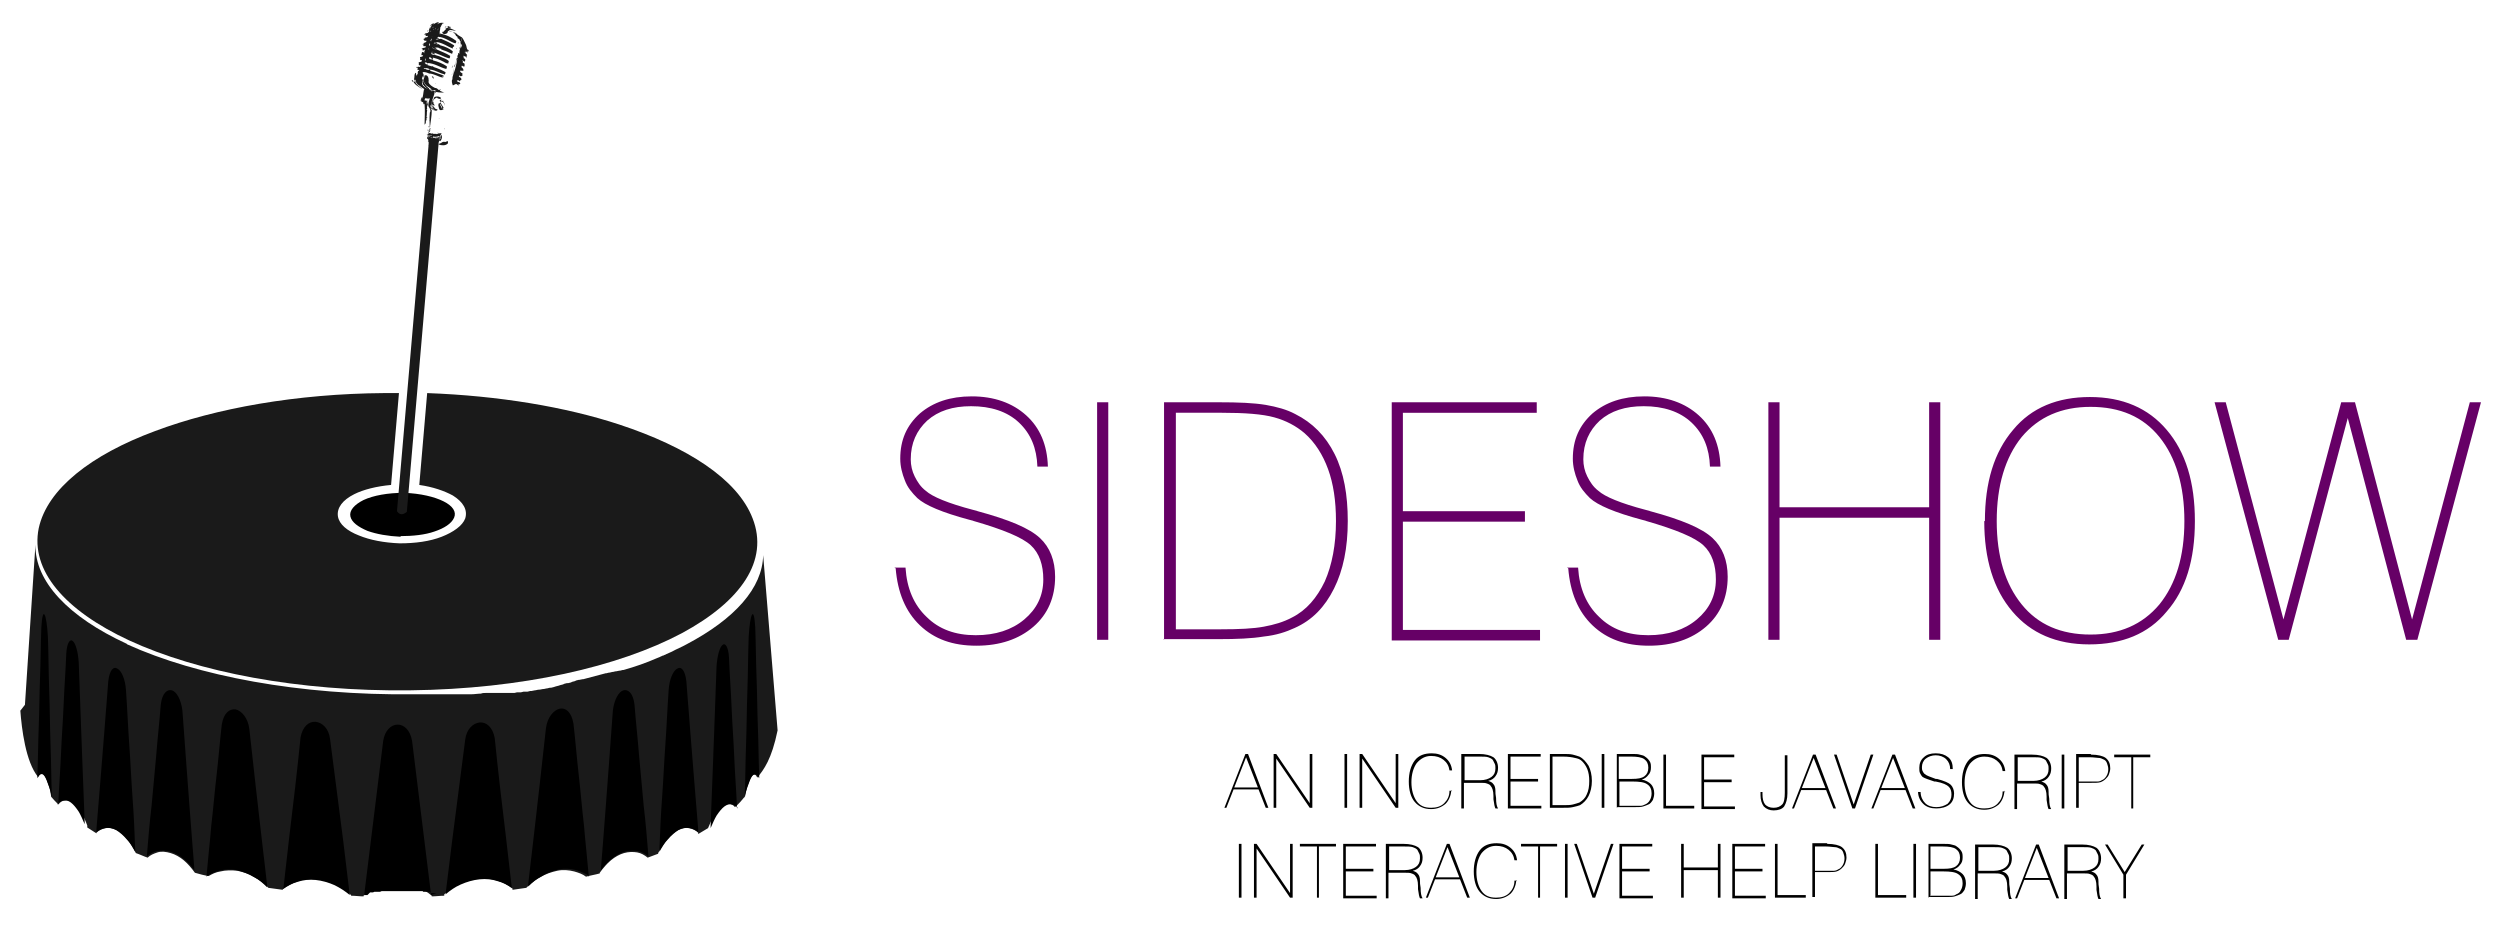 <?xml version="1.0" encoding="UTF-8"?>
<!DOCTYPE svg PUBLIC "-//W3C//DTD SVG 1.1//EN" "http://www.w3.org/Graphics/SVG/1.1/DTD/svg11.dtd">
<!-- Creator: CorelDRAW X6 -->
<svg xmlns="http://www.w3.org/2000/svg" xml:space="preserve" width="540px" height="200px" version="1.1" style="shape-rendering:geometricPrecision; text-rendering:geometricPrecision; image-rendering:optimizeQuality; fill-rule:evenodd; clip-rule:evenodd"
viewBox="0 0 3810 1355"
 xmlns:xlink="http://www.w3.org/1999/xlink">
 <defs>
  <style type="text/css">
   <![CDATA[
    .fil3 {fill:black}
    .fil2 {fill:#1A1A1A}
    .fil1 {fill:black;fill-rule:nonzero}
    .fil4 {fill:#1A1A1A;fill-rule:nonzero}
    .fil0 {fill:#660066;fill-rule:nonzero}
   ]]>
  </style>
 </defs>
 <g id="Camada_x0020_1">
  <g id="_635037136">
   <path class="fil0" d="M1363 837l17 0c2,32 13,57 32,75 19,19 44,28 75,28 30,0 55,-8 74,-24 19,-16 29,-36 29,-61 0,-22 -6,-40 -19,-52 -13,-12 -42,-24 -87,-37 -2,-1 -4,-1 -7,-2 -41,-11 -67,-22 -79,-33 -8,-8 -15,-16 -19,-27 -4,-10 -7,-21 -7,-33 0,-29 10,-51 30,-69 20,-17 46,-26 79,-26 34,0 62,10 83,29 21,19 32,45 33,78l-16 0c-1,-28 -10,-50 -28,-67 -18,-17 -43,-25 -73,-25 -28,0 -50,7 -67,22 -16,15 -25,34 -25,59 0,9 2,18 6,26 4,8 9,16 17,22 10,9 34,19 72,29 3,1 5,1 7,2 48,13 79,26 95,41 15,14 23,34 23,59 0,31 -11,57 -33,76 -22,19 -51,29 -87,29 -36,0 -64,-10 -86,-31 -22,-21 -34,-50 -37,-87zm309 110l0 -362 17 0 0 362 -17 0zm119 -16l70 0c27,0 49,-1 65,-4 16,-3 30,-7 43,-14 22,-11 38,-30 50,-55 11,-25 17,-56 17,-92 0,-31 -4,-57 -12,-79 -8,-22 -20,-41 -36,-55 -13,-11 -28,-19 -46,-24 -18,-5 -45,-7 -80,-7l-70 0 0 330zm-17 16l0 -362 83 0c31,0 54,1 72,4 17,3 32,7 45,14 26,13 46,33 60,61 14,28 20,62 20,102 0,41 -7,75 -21,103 -14,28 -33,48 -60,60 -13,6 -28,11 -47,13 -18,3 -41,4 -70,4l-83 0zm347 0l0 -362 221 0 0 16 -204 0 0 150 186 0 0 16 -186 0 0 165 209 0 0 16 -226 0zm267 -110l17 0c2,32 13,57 32,75 19,19 44,28 75,28 30,0 55,-8 74,-24 19,-16 29,-36 29,-61 0,-22 -6,-40 -19,-52 -13,-12 -42,-24 -87,-37 -2,-1 -4,-1 -7,-2 -41,-11 -67,-22 -79,-33 -8,-8 -15,-16 -19,-27 -4,-10 -7,-21 -7,-33 0,-29 10,-51 30,-69 20,-17 46,-26 79,-26 34,0 62,10 83,29 21,19 32,45 33,78l-16 0c-1,-28 -10,-50 -28,-67 -18,-17 -43,-25 -73,-25 -28,0 -50,7 -67,22 -16,15 -25,34 -25,59 0,9 2,18 6,26 4,8 9,16 17,22 10,9 34,19 72,29 3,1 5,1 7,2 48,13 79,26 95,41 15,14 23,34 23,59 0,31 -11,57 -33,76 -22,19 -51,29 -87,29 -36,0 -64,-10 -86,-31 -22,-21 -34,-50 -37,-87zm307 110l0 -362 17 0 0 160 228 0 0 -160 17 0 0 362 -17 0 0 -186 -228 0 0 186 -17 0zm348 -181c0,54 13,96 38,127 25,31 60,46 105,46 44,0 79,-15 105,-46 25,-31 38,-73 38,-127 0,-54 -13,-97 -38,-128 -25,-31 -60,-46 -105,-46 -44,0 -79,15 -105,46 -25,31 -38,74 -38,128zm-18 0c0,-59 14,-105 43,-139 28,-34 68,-50 117,-50 50,0 89,17 117,50 29,34 43,80 43,139 0,59 -14,105 -43,138 -28,34 -68,50 -118,50 -50,0 -89,-17 -117,-50 -29,-34 -43,-80 -43,-138zm447 181l-97 -362 17 0 88 331 88 -331 21 0 87 331 88 -331 17 0 -97 362 -17 0 -89 -338 -90 338 -17 0z"/>
   <path class="fil1" d="M1866 1203l32 -82 4 0 31 82 -4 0 -11 -28 -38 0 -11 28 -4 0zm16 -31l35 0 -18 -46 -18 46zm59 31l0 -82 4 0 51 75 0 -75 4 0 0 82 -4 0 -51 -75 0 75 -4 0zm108 0l0 -82 4 0 0 82 -4 0zm23 0l0 -82 4 0 51 75 0 -75 4 0 0 82 -4 0 -51 -75 0 75 -4 0zm140 -27c-1,9 -4,16 -9,21 -6,5 -13,8 -22,8 -11,0 -19,-4 -25,-11 -6,-7 -9,-18 -9,-31 0,-13 3,-24 9,-32 6,-8 15,-11 26,-11 8,0 15,2 21,7 6,5 9,11 10,19l-4 0c-1,-7 -4,-12 -9,-16 -5,-4 -11,-6 -19,-6 -9,0 -16,4 -22,11 -5,7 -8,17 -8,29 0,12 3,22 8,29 5,7 12,10 22,10 8,0 15,-2 20,-7 5,-5 8,-11 8,-19l4 0zm15 27l0 -82 27 0c10,0 17,2 22,5 4,3 7,9 7,16 0,5 -1,9 -4,13 -2,3 -6,6 -11,7 3,1 6,2 8,5 2,2 3,6 3,10 0,3 0,6 1,11 0,8 1,13 3,16l-4 0c-1,-2 -2,-6 -3,-14 0,-1 0,-2 0,-3 0,0 0,-1 0,-2 0,-8 -2,-13 -4,-15 -1,-2 -3,-3 -6,-4 -2,-1 -6,-1 -10,-1l-25 0 0 39 -4 0zm4 -42l25 0c7,0 13,-2 17,-5 4,-3 6,-7 6,-13 0,-3 0,-5 -1,-7 -1,-2 -2,-4 -3,-6 -2,-2 -4,-3 -7,-4 -3,-1 -7,-1 -13,-1l-23 0 0 36zm67 42l0 -82 50 0 0 4 -46 0 0 34 42 0 0 4 -42 0 0 37 47 0 0 4 -51 0zm68 -4l16 0c6,0 11,0 15,-1 4,-1 7,-2 10,-3 5,-3 9,-7 11,-12 3,-6 4,-13 4,-21 0,-7 -1,-13 -3,-18 -2,-5 -5,-9 -8,-12 -3,-3 -6,-4 -11,-5 -4,-1 -10,-2 -18,-2l-16 0 0 75zm-4 4l0 -82 19 0c7,0 12,0 16,1 4,1 7,2 10,3 6,3 10,8 14,14 3,6 5,14 5,23 0,9 -2,17 -5,23 -3,6 -8,11 -13,14 -3,1 -6,2 -11,3 -4,1 -9,1 -16,1l-19 0zm79 0l0 -82 4 0 0 82 -4 0zm23 0l0 -82 22 0c6,0 10,0 13,1 3,1 6,1 8,3 3,2 5,4 7,7 2,3 2,6 2,10 0,4 -1,8 -4,11 -2,3 -6,6 -10,7 6,1 11,4 14,7 3,3 5,8 5,14 0,4 -1,7 -2,10 -2,3 -4,6 -7,7 -2,1 -5,2 -8,3 -3,1 -8,1 -14,1l-25 0zm4 -44l19 0c9,0 15,-1 19,-4 4,-3 6,-7 6,-13 0,-6 -2,-10 -6,-13 -4,-3 -11,-4 -20,-4l-19 0 0 34zm0 41l20 0c5,0 9,0 12,0 3,0 5,-1 7,-2 3,-1 6,-4 7,-6 2,-3 3,-7 3,-11 0,-6 -2,-11 -7,-14 -4,-3 -12,-4 -22,-4l-20 0 0 38zm67 4l0 -82 4 0 0 78 43 0 0 4 -47 0zm58 0l0 -82 50 0 0 4 -46 0 0 34 42 0 0 4 -42 0 0 37 47 0 0 4 -51 0zm89 -25l4 0c0,1 0,1 0,2 0,1 0,1 0,1 0,7 1,12 4,16 3,3 7,5 13,5 6,0 10,-2 13,-5 3,-3 4,-10 4,-18l0 -57 4 0 0 58c0,9 -2,15 -5,20 -3,4 -9,6 -16,6 -6,0 -11,-2 -15,-6 -3,-4 -5,-10 -5,-17 0,-1 0,-2 0,-3 0,-1 0,-1 0,-2zm49 25l32 -82 4 0 31 82 -4 0 -11 -28 -38 0 -11 28 -4 0zm16 -31l35 0 -18 -46 -18 46zm76 31l-28 -82 4 0 26 76 26 -76 4 0 -28 82 -4 0zm29 0l32 -82 4 0 31 82 -4 0 -11 -28 -38 0 -11 28 -4 0zm16 -31l35 0 -18 -46 -18 46zm55 6l4 0c0,7 3,13 7,17 4,4 10,6 17,6 7,0 12,-2 17,-5 4,-4 6,-8 6,-14 0,-5 -1,-9 -4,-12 -3,-3 -9,-6 -20,-8 0,0 -1,0 -2,0 -9,-3 -15,-5 -18,-7 -2,-2 -3,-4 -4,-6 -1,-2 -1,-5 -1,-8 0,-6 2,-12 7,-16 4,-4 10,-6 18,-6 8,0 14,2 19,6 5,4 7,10 7,18l-4 0c0,-6 -2,-11 -6,-15 -4,-4 -10,-6 -16,-6 -6,0 -11,2 -15,5 -4,3 -6,8 -6,13 0,2 0,4 1,6 1,2 2,4 4,5 2,2 8,4 16,7 1,0 1,0 2,0 11,3 18,6 21,9 3,3 5,8 5,13 0,7 -2,13 -7,17 -5,4 -12,6 -20,6 -8,0 -15,-2 -20,-7 -5,-5 -8,-11 -8,-20zm132 -2c-1,9 -4,16 -9,21 -6,5 -13,8 -22,8 -11,0 -19,-4 -25,-11 -6,-7 -9,-18 -9,-31 0,-13 3,-24 9,-32 6,-8 15,-11 26,-11 8,0 15,2 21,7 6,5 9,11 10,19l-4 0c-1,-7 -4,-12 -9,-16 -5,-4 -11,-6 -19,-6 -9,0 -16,4 -22,11 -5,7 -8,17 -8,29 0,12 3,22 8,29 5,7 12,10 22,10 8,0 15,-2 20,-7 5,-5 8,-11 8,-19l4 0zm15 27l0 -82 27 0c10,0 17,2 22,5 4,3 7,9 7,16 0,5 -1,9 -4,13 -2,3 -6,6 -11,7 3,1 6,2 8,5 2,2 3,6 3,10 0,3 0,6 1,11 0,8 1,13 3,16l-4 0c-1,-2 -2,-6 -3,-14 0,-1 0,-2 0,-3 0,0 0,-1 0,-2 0,-8 -2,-13 -4,-15 -1,-2 -3,-3 -6,-4 -2,-1 -6,-1 -10,-1l-25 0 0 39 -4 0zm4 -42l25 0c7,0 13,-2 17,-5 4,-3 6,-7 6,-13 0,-3 0,-5 -1,-7 -1,-2 -2,-4 -3,-6 -2,-2 -4,-3 -7,-4 -3,-1 -7,-1 -13,-1l-23 0 0 36zm68 42l0 -82 4 0 0 82 -4 0zm45 -82c10,0 18,2 22,5 5,4 7,9 7,16 0,3 -1,6 -2,9 -1,3 -3,5 -5,7 -2,2 -5,4 -8,5 -3,1 -8,1 -15,1l-18 0 0 38 -4 0 0 -82 22 0zm-3 4l-16 0 0 37 16 0c6,0 10,0 13,0 2,0 5,-1 6,-2 3,-1 5,-3 7,-6 2,-3 3,-7 3,-11 0,-3 -1,-6 -2,-9 -1,-3 -3,-5 -6,-6 -2,-1 -4,-2 -7,-2 -3,0 -7,-1 -13,-1zm64 78l0 -78 -26 0 0 -4 55 0 0 4 -26 0 0 78 -4 0zm-1360 136l0 -82 4 0 0 82 -4 0zm23 0l0 -82 4 0 51 75 0 -75 4 0 0 82 -4 0 -51 -75 0 75 -4 0zm96 0l0 -78 -26 0 0 -4 55 0 0 4 -26 0 0 78 -4 0zm40 0l0 -82 50 0 0 4 -46 0 0 34 42 0 0 4 -42 0 0 37 47 0 0 4 -51 0zm65 0l0 -82 27 0c10,0 17,2 22,5 4,3 7,9 7,16 0,5 -1,9 -4,13 -2,3 -6,6 -11,7 3,1 6,2 8,5 2,2 3,6 3,10 0,3 0,6 1,11 0,8 1,13 3,16l-4 0c-1,-2 -2,-6 -3,-14 0,-1 0,-2 0,-3 0,0 0,-1 0,-2 0,-8 -2,-13 -4,-15 -1,-2 -3,-3 -6,-4 -2,-1 -6,-1 -10,-1l-25 0 0 39 -4 0zm4 -42l25 0c7,0 13,-2 17,-5 4,-3 6,-7 6,-13 0,-3 0,-5 -1,-7 -1,-2 -2,-4 -3,-6 -2,-2 -4,-3 -7,-4 -3,-1 -7,-1 -13,-1l-23 0 0 36zm57 42l32 -82 4 0 31 82 -4 0 -11 -28 -38 0 -11 28 -4 0zm16 -31l35 0 -18 -46 -18 46zm122 4c-1,9 -4,16 -9,21 -6,5 -13,8 -22,8 -11,0 -19,-4 -25,-11 -6,-7 -9,-18 -9,-31 0,-13 3,-24 9,-32 6,-8 15,-11 26,-11 8,0 15,2 21,7 6,5 9,11 10,19l-4 0c-1,-7 -4,-12 -9,-16 -5,-4 -11,-6 -19,-6 -9,0 -16,4 -22,11 -5,7 -8,17 -8,29 0,12 3,22 8,29 5,7 12,10 22,10 8,0 15,-2 20,-7 5,-5 8,-11 8,-19l4 0zm33 27l0 -78 -26 0 0 -4 55 0 0 4 -26 0 0 78 -4 0zm41 0l0 -82 4 0 0 82 -4 0zm42 0l-28 -82 4 0 26 76 26 -76 4 0 -28 82 -4 0zm41 0l0 -82 50 0 0 4 -46 0 0 34 42 0 0 4 -42 0 0 37 47 0 0 4 -51 0zm94 0l0 -82 4 0 0 36 52 0 0 -36 4 0 0 82 -4 0 0 -42 -52 0 0 42 -4 0zm78 0l0 -82 50 0 0 4 -46 0 0 34 42 0 0 4 -42 0 0 37 47 0 0 4 -51 0zm65 0l0 -82 4 0 0 78 43 0 0 4 -47 0zm80 -82c10,0 18,2 22,5 5,4 7,9 7,16 0,3 -1,6 -2,9 -1,3 -3,5 -5,7 -2,2 -5,4 -8,5 -3,1 -8,1 -15,1l-18 0 0 38 -4 0 0 -82 22 0zm-3 4l-16 0 0 37 16 0c6,0 10,0 13,0 2,0 5,-1 6,-2 3,-1 5,-3 7,-6 2,-3 3,-7 3,-11 0,-3 -1,-6 -2,-9 -1,-3 -3,-5 -6,-6 -2,-1 -4,-2 -7,-2 -3,0 -7,-1 -13,-1zm76 78l0 -82 4 0 0 78 43 0 0 4 -47 0zm58 0l0 -82 4 0 0 82 -4 0zm23 0l0 -82 22 0c6,0 10,0 13,1 3,1 6,1 8,3 3,2 5,4 7,7 2,3 2,6 2,10 0,4 -1,8 -4,11 -2,3 -6,6 -10,7 6,1 11,4 14,7 3,3 5,8 5,14 0,4 -1,7 -2,10 -2,3 -4,6 -7,7 -2,1 -5,2 -8,3 -3,1 -8,1 -14,1l-25 0zm4 -44l19 0c9,0 15,-1 19,-4 4,-3 6,-7 6,-13 0,-6 -2,-10 -6,-13 -4,-3 -11,-4 -20,-4l-19 0 0 34zm0 41l20 0c5,0 9,0 12,0 3,0 5,-1 6,-2 3,-1 6,-3 7,-6 2,-3 3,-7 3,-11 0,-6 -2,-11 -7,-14 -4,-3 -12,-4 -22,-4l-20 0 0 38zm67 4l0 -82 27 0c10,0 17,2 22,5 4,3 7,9 7,16 0,5 -1,9 -4,13 -2,3 -6,6 -11,7 3,1 6,2 8,5 2,2 3,6 3,10 0,3 0,6 1,11 0,8 1,13 3,16l-4 0c-1,-2 -2,-6 -3,-14 0,-1 0,-2 0,-3 0,0 0,-1 0,-2 0,-8 -2,-13 -4,-15 -1,-2 -3,-3 -6,-4 -2,-1 -6,-1 -10,-1l-25 0 0 39 -4 0zm4 -42l25 0c7,0 13,-2 17,-5 4,-3 6,-7 6,-13 0,-3 0,-5 -1,-7 -1,-2 -2,-4 -3,-6 -2,-2 -4,-3 -7,-4 -3,-1 -7,-1 -13,-1l-23 0 0 36zm57 42l32 -82 4 0 31 82 -4 0 -11 -28 -38 0 -11 28 -4 0zm16 -31l35 0 -18 -46 -18 46zm59 31l0 -82 27 0c10,0 17,2 22,5 4,3 7,9 7,16 0,5 -1,9 -4,13 -2,3 -6,6 -11,7 3,1 6,2 8,5 2,2 3,6 3,10 0,3 0,6 1,11 0,8 1,13 3,16l-4 0c-1,-2 -2,-6 -3,-14 0,-1 0,-2 0,-3 0,0 0,-1 0,-2 0,-8 -2,-13 -4,-15 -1,-2 -3,-3 -6,-4 -2,-1 -6,-1 -10,-1l-25 0 0 39 -4 0zm4 -42l25 0c7,0 13,-2 17,-5 4,-3 6,-7 6,-13 0,-3 0,-5 -1,-7 -1,-2 -2,-4 -3,-6 -2,-2 -4,-3 -7,-4 -3,-1 -7,-1 -13,-1l-23 0 0 36zm86 42l0 -36 -28 -46 4 0 26 42 26 -42 4 0 -28 46 0 36 -4 0z"/>
   <path class="fil2" d="M31 1055c2,27 8,78 27,101 1,-3 3,-4 4,-5 2,-1 4,0 6,3 2,3 4,8 6,14 2,5 3,11 4,18 3,4 7,8 11,12 3,-4 6,-6 10,-6 4,-1 8,0 12,3 4,3 8,8 12,14 4,6 7,13 10,21l0 3c5,3 9,6 14,9l0 -1c4,-4 9,-6 14,-7 5,-1 11,0 17,3 6,3 11,8 16,14 5,6 9,13 13,21 6,2 12,5 18,7 4,-4 9,-6 15,-8 6,-2 13,-1 20,1 7,2 14,6 20,11 6,5 12,12 17,19l0 0c7,2 14,4 21,5 5,-3 11,-6 18,-7 8,-2 17,-2 26,-1 9,2 18,5 26,10 8,4 15,10 21,16 7,1 14,2 22,3l0 -1c7,-5 15,-9 23,-12 9,-3 18,-4 28,-3 10,1 20,4 29,8 9,4 17,10 24,16l0 1c6,0 13,1 19,1l0 -1c14,-12 32,-19 52,-19 20,0 38,7 52,19l0 1c6,0 13,-1 19,-1l0 -2c7,-7 15,-12 24,-16 9,-4 19,-7 29,-8 10,-1 19,0 28,3 9,3 17,7 23,12l0 2c7,-1 14,-2 21,-3 6,-6 13,-12 21,-16 8,-5 17,-8 26,-10 9,-2 18,-1 26,1 7,2 13,4 18,8 7,-2 14,-3 21,-5l0 -1c5,-7 11,-14 17,-19 6,-5 13,-9 20,-11 7,-2 14,-2 20,-1 6,1 11,4 16,8 5,-2 11,-4 16,-6l0 -1c4,-8 9,-15 14,-21 5,-6 11,-11 16,-14 6,-3 11,-4 17,-3 5,1 10,3 14,7l0 2c5,-3 10,-6 15,-9 3,-7 6,-14 9,-20 4,-6 8,-11 12,-14 4,-3 8,-4 12,-3 3,1 6,2 8,5 6,-5 11,-11 15,-16 1,-6 3,-12 4,-16 2,-6 4,-11 6,-14 2,-3 4,-4 6,-3 1,0 2,2 3,4 10,-12 22,-28 31,-72l-22 -267c-1,50 -43,97 -117,136 -7,4 -15,7 -22,11 -3,1 -6,3 -9,4l0 0c-1,1 -3,1 -4,2l-1 0c-1,1 -3,1 -4,2l0 0c-2,1 -3,1 -5,2l0 0c-16,7 -33,13 -51,18l-1 0 -4 1 -1 0 -5 1 -1 0c-1,0 -3,1 -4,1l-1 0c-1,0 -3,1 -4,1l-1 0 -4 1 -1 0c-11,3 -23,6 -34,9l-1 0 -5 1 -1 0 -4 1 -2 1 -4 1 -2 1 -4 1 -2 0 -4 1 -2 1 -4 1 -3 1 -4 1 -3 1 -4 1 -2 0 -4 1 0 0c-2,0 -4,1 -6,1l0 0c-2,0 -4,1 -7,1l0 0c-2,0 -4,1 -6,1l-5 1 -2 0 -4 1 -3 0 -3 0 -4 1 -3 0 -3 0 -4 1 -3 0 -4 0 -4 0 -3 0 -4 0 -3 0 -4 0 -3 0 -4 0 -4 0 -5 0 -3 0c-2,0 -5,0 -7,1l0 0c-5,0 -10,1 -15,1l-3 0 -5 0 -3 0 -5 0 -3 0 -4 0 -3 0 -4 0 -4 0 -4 0 -4 0 -4 0 -3 0 -4 0 -4 0 -4 0 -4 0 -3 0 -4 0 -5 0 -2 0c-3,0 -5,0 -8,0 -175,2 -331,-28 -437,-76l0 0 0 0 0 0 0 0 0 0 0 0 -1 -1 0 0 0 0 0 0 0 0 0 0 0 0 0 0 0 0 0 0 0 0 0 0 0 0 0 0 0 0 0 0 0 0 0 0 0 0 0 0 0 0 0 0 0 0 0 0 0 0c-89,-41 -140,-95 -139,-151l0 0 -16 244z"/>
   <g>
    <path class="fil3" d="M657 1336l-29 -235c-6,-34 -39,-32 -44,0l-29 235 0 0 1 0 0 0 1 0 0 0 1 0 0 0 1 0 0 0 1 0c0,0 1,-1 1,-1l0 0 0 0 0 0c0,0 1,-1 1,-1l0 0 0 0 0 0 0 0c0,0 1,-1 1,-1l0 0 0 0 0 0c0,0 1,-1 1,-1l0 0 1 0 0 0 0 0 0 0 0 0 1 0 0 0 1 0 0 0 1 0 0 0 0 0c1,0 2,-1 3,-1l1 0 0 0 1 0 0 0 1 0 0 0 1 0 0 0 1 0 1 0 0 0 1 0 0 0 1 0c1,0 2,-1 3,-1l0 0 1 0 0 0 1 0 0 0 1 0 0 0 1 0 0 0 1 0 0 0 1 0 0 0 0 0 1 0 0 0 1 0 0 0 1 0 0 0 1 0 0 0 0 0 0 0 0 0 1 0 0 0 1 0 0 0 1 0 0 0 1 0 0 0 1 0 0 0 1 0 0 0 1 0 0 0 1 0 0 0 1 0 0 0 1 0 0 0 1 0 0 0 1 0 0 0 1 0 0 0 1 0 0 0 1 0 0 0 1 0 1 0 0 0 1 0 0 0 1 0 0 0 1 0 0 0 1 0 0 0 1 0 0 0 1 0 0 0 1 0 0 0 1 0 0 0 1 0 0 0 1 0 0 0 1 0 0 0 1 0 0 0 1 0 0 0 1 0 0 0 1 0 0 0 0 0 0 0 0 0 1 0 0 0 0 0 0 0 1 0 0 0 0 0 0 0 1 0 1 0 0 0 0 0 1 0 0 0 1 0 0 0 1 0 0 0 1 0 0 0 1 0 0 0 1 0 0 0 1 0 0 0 1 0 0 0 1 0 0 0 1 0 0 0 1 0 0 0 1 0 0 0 1 0 0 0 1 0 0 0 1 0 0 0 1 0 1 1 0 0 0 0 1 0 0 0 1 0 0 0 1 0 1 0 0 0 1 0 0 0 0 0 1 0 0 0 1 0 0 0 1 0 0 0 1 0 0 0c1,0 1,1 2,1l0 0c0,0 1,1 1,1l0 0 1 0 0 0 1 0 0 0 0 0 0 0 0 0 0 0 1 0 0 0 1 0 0 0 1 0 0 0 0 0 1 0 1 0 0 0 1 0 0 0z"/>
    <path class="fil3" d="M780 1325l-9 -78c-6,-49 -12,-100 -17,-150 -3,-17 -13,-25 -23,-24 -10,1 -20,10 -22,26 -7,52 -13,103 -20,155l-10 81c7,-6 14,-11 23,-15 9,-4 19,-7 29,-8 10,-1 19,0 28,3 8,2 15,6 22,11z"/>
    <path class="fil3" d="M897 1308l0 -4c-2,-24 -5,-49 -7,-74 -3,-25 -5,-51 -8,-77 -3,-26 -5,-52 -8,-78 -3,-18 -12,-25 -21,-23 -9,2 -19,13 -21,30 -3,27 -6,55 -9,81 -3,27 -6,53 -9,79 -3,26 -6,52 -9,77l0 4c6,-6 13,-12 21,-16 8,-5 17,-8 26,-10 9,-2 18,-1 26,1 7,2 14,5 20,9z"/>
    <path class="fil3" d="M988 1278l0 -4c-2,-24 -4,-49 -7,-74 -2,-25 -5,-51 -7,-76 -2,-26 -5,-52 -7,-78 -2,-18 -10,-24 -17,-22 -7,2 -14,14 -16,31 -2,28 -4,55 -6,82 -2,27 -4,53 -6,80 -2,26 -4,52 -6,77l0 4c5,-7 10,-12 16,-17 6,-5 13,-9 20,-11 7,-2 14,-2 20,-1 6,1 11,4 16,8z"/>
    <path class="fil3" d="M1064 1239l0 -4c-2,-24 -4,-48 -6,-73 -2,-25 -4,-50 -6,-75 -2,-25 -4,-51 -6,-77 -2,-17 -8,-23 -14,-19 -6,3 -12,16 -13,33 -2,28 -3,55 -5,83 -2,27 -3,54 -5,81 -2,26 -3,52 -4,78l0 4c4,-7 8,-14 13,-19 5,-6 11,-11 16,-14 6,-3 11,-4 17,-3 5,1 9,3 13,6z"/>
    <path class="fil3" d="M1123 1203l0 -4c-1,-24 -3,-48 -4,-73 -1,-25 -3,-50 -4,-75 -1,-25 -3,-51 -4,-77 -1,-17 -6,-23 -10,-19 -4,3 -8,16 -9,33 -1,28 -2,55 -3,83 -1,27 -2,54 -3,81 -1,26 -2,52 -3,78l0 4c3,-7 6,-14 9,-19 4,-6 8,-11 12,-14 4,-3 8,-4 12,-3 3,1 7,3 9,6z"/>
    <path class="fil3" d="M89 1197l0 -4c1,-24 3,-48 4,-73 1,-25 3,-50 4,-75 1,-25 3,-51 4,-77 1,-17 6,-23 10,-19 4,3 8,16 9,33 1,28 2,55 3,83 1,27 2,54 3,81 1,26 2,52 3,78l0 4c-3,-7 -6,-14 -9,-19 -4,-6 -8,-11 -12,-14 -4,-3 -8,-4 -12,-3 -3,1 -7,3 -9,6z"/>
    <path class="fil3" d="M57 1157l0 -4c1,-24 1,-48 2,-73 1,-25 1,-50 2,-75 1,-25 1,-51 2,-77 1,-17 3,-23 5,-19 2,3 4,16 5,33 1,28 1,55 2,83 1,27 1,54 2,81 1,26 1,52 2,78l0 4c-1,-7 -3,-14 -5,-19 -2,-6 -4,-11 -6,-14 -2,-3 -4,-4 -6,-3 -2,1 -3,3 -5,6z"/>
    <path class="fil3" d="M1157 1157l0 -4c-1,-24 -1,-48 -2,-73 -1,-25 -1,-50 -2,-75 -1,-25 -1,-51 -2,-77 -1,-17 -3,-23 -5,-19 -2,3 -4,16 -5,33 -1,28 -1,55 -2,83 -1,27 -1,54 -2,81 -1,26 -1,52 -2,78l0 4c1,-7 3,-14 5,-19 2,-6 4,-11 6,-14 2,-3 4,-4 6,-3 2,1 3,3 5,6z"/>
    <path class="fil3" d="M147 1239l0 -4c2,-24 4,-48 6,-73 2,-25 4,-50 6,-75 2,-25 4,-51 6,-77 2,-17 8,-23 14,-19 6,3 12,16 13,33 2,28 3,55 5,83 2,27 3,54 5,81 2,26 3,52 4,78l0 4c-4,-7 -8,-14 -13,-19 -5,-6 -11,-11 -16,-14 -6,-3 -11,-4 -17,-3 -5,1 -9,3 -13,6z"/>
    <path class="fil3" d="M224 1278l0 -4c2,-24 4,-49 7,-74 2,-25 5,-51 7,-76 2,-26 5,-52 7,-78 2,-18 10,-24 17,-22 7,2 14,14 16,31 2,28 4,55 6,82 2,27 4,53 6,80 2,26 4,52 6,77l0 4c-5,-7 -10,-12 -16,-17 -6,-5 -13,-9 -20,-11 -7,-2 -14,-2 -20,-1 -6,1 -11,4 -16,8z"/>
    <path class="fil3" d="M315 1308l0 -4c2,-24 5,-49 7,-74 3,-25 5,-51 8,-76 3,-26 5,-52 8,-78 3,-18 12,-24 21,-23 9,2 19,13 21,30 3,27 6,54 9,81 3,27 6,53 9,79 3,26 6,51 9,77l0 4c-6,-6 -13,-12 -21,-16 -8,-5 -17,-8 -26,-10 -9,-2 -18,-1 -26,1 -7,2 -14,5 -20,9z"/>
    <path class="fil3" d="M432 1325l9 -79c6,-49 12,-100 17,-150 3,-17 13,-25 23,-24 10,1 20,10 22,26 7,52 13,103 20,155l10 83c-7,-6 -15,-11 -23,-15 -9,-4 -19,-7 -29,-8 -10,-1 -19,0 -28,3 -8,2 -15,6 -22,11z"/>
   </g>
   <path class="fil2" d="M586 571c7,0 15,0 22,0l-12 140c-22,2 -42,7 -56,14 -18,9 -27,21 -25,34 2,12 14,22 32,29 17,7 38,11 62,12 24,0 46,-3 64,-10 18,-7 32,-17 36,-28 4,-13 -3,-25 -19,-35 -13,-7 -30,-13 -51,-16l12 -140c109,4 211,21 293,48 103,34 180,83 203,143 25,64 -17,126 -108,175 -96,51 -243,85 -414,87 -171,2 -324,-28 -428,-76 -99,-46 -151,-107 -138,-171 13,-60 80,-112 177,-148 93,-35 216,-57 349,-58z"/>
   <path class="fil3" d="M610 789c19,0 38,-2 52,-7 15,-5 26,-12 30,-21 4,-9 -2,-18 -16,-25 -14,-7 -35,-12 -60,-13 -25,0 -47,4 -62,11 -14,7 -22,16 -20,25 2,9 12,16 26,22 14,5 31,8 51,9z"/>
   <g>
    <g>
     <path id="path17625" class="fil4" d="M687 14c-1,0 -1,-1 -1,0 0,0 0,0 0,0 -1,0 -1,0 -1,-1 -2,0 -2,0 -3,0 0,2 2,0 1,2 1,0 1,-1 3,0 0,0 1,0 1,-1l0 0zm10 42c1,2 1,-1 0,0l0 0zm2 -2c0,0 0,0 0,-1 0,0 -1,0 -1,0 0,0 0,0 0,1 0,0 1,0 1,0zm1 -9c1,1 1,-1 0,-1 0,0 0,0 0,0 0,0 0,0 0,1zm3 -10c0,-1 1,-4 0,-5 0,2 -1,4 0,5zm11 13c0,1 -1,-1 -2,-1 1,2 2,3 1,5 -1,-1 0,-2 -1,-2 -1,1 0,1 1,2 -1,0 -3,-2 -4,-3 0,1 2,2 1,3 -1,0 -1,-1 -2,-1 1,2 3,3 4,5 -2,1 0,2 -1,4 -1,0 0,-1 -1,-2 -1,1 -2,-1 -4,-1 -1,0 1,1 1,2 0,1 -1,1 -1,0 0,2 2,2 3,3 0,2 0,3 -1,4 -1,-1 -2,-1 -3,-2 -1,0 0,1 0,1 1,0 1,2 0,1 0,2 2,2 3,3 0,1 0,2 0,4 -1,1 -2,-1 -1,0 -1,1 -2,-1 -3,-1 -1,0 0,2 -1,2 2,2 4,3 3,6 -2,0 0,-1 -1,-1 0,0 -1,1 0,1 -1,1 -2,-1 -3,-1 0,1 0,1 -1,2 1,1 2,2 4,3 -1,1 0,2 0,3 0,0 -2,1 -2,1 -1,1 -2,-1 -3,-1 -1,0 0,2 -1,1 1,2 5,2 4,6 -1,0 -2,0 -2,2 -1,-1 -2,-1 -3,-2 -2,0 0,2 -2,1 1,2 4,2 5,3 0,1 1,2 0,2 -1,1 -1,0 -2,0 0,1 -1,2 1,2 -2,1 -3,-2 -5,-2 -2,0 -3,2 -5,2 -1,-3 -2,-6 -1,-9 1,2 0,-2 1,-5 1,-2 1,-5 2,-6 0,0 1,0 1,0 0,0 0,0 -1,0 2,-5 4,-14 5,-21 -1,3 -3,6 -3,11 -1,-2 1,-5 1,-7 1,-2 0,-4 2,-5 1,0 1,1 1,1 1,-1 -1,-1 -1,-2 0,-2 1,-4 2,-6 1,0 0,1 1,1 0,-1 0,-5 1,-7 0,-1 0,-1 -1,-1 1,-1 3,-3 2,-5 2,1 -1,3 0,5 1,-2 2,-4 2,-7 -1,0 0,2 -2,1 1,-1 -1,-3 0,-5 -1,0 -1,-2 -2,-2 0,0 1,0 1,0 -1,-1 -3,-3 -4,-3 2,-1 -1,-1 0,-2 0,-1 -2,-1 -2,-1 0,-2 -2,-2 -1,-4 -1,0 -1,0 -2,0 -1,-3 -5,-3 -8,-4 -1,0 -2,1 -2,3 -2,2 -6,3 -8,0 0,-1 1,-2 1,-3 1,0 -1,1 0,2 2,-2 4,-4 6,-6 -1,1 -1,0 -3,0 6,-2 12,2 17,4 -3,0 -7,-2 -11,-1 -1,1 2,0 1,2 3,0 6,1 9,2 2,1 3,3 5,4 2,1 3,2 5,3 2,2 4,7 6,11 1,2 1,5 2,7 -1,1 -2,-2 -3,-2 2,2 4,3 6,6m0 0l0 0 0 0z"/>
     <path id="path17627" class="fil4" d="M703 30c1,1 0,3 0,5 -1,-1 0,-3 0,-5z"/>
     <path id="path17629" class="fil4" d="M701 44c1,0 0,2 0,1 0,0 0,-1 0,-1 0,0 0,0 0,0z"/>
     <path id="path17631" class="fil4" d="M699 53c0,0 0,1 0,1 0,0 -1,0 -1,0 0,0 0,-1 0,-1 0,0 1,0 1,0z"/>
     <path id="path17633" class="fil4" d="M698 55c1,-1 1,2 0,0l0 0z"/>
     <path id="path17635" class="fil4" d="M634 93c0,-1 0,-1 0,-1 0,1 0,1 0,1zm12 -22c0,-1 2,-2 1,-2 0,1 -1,2 -1,2zm0 17c0,0 0,-1 0,-1 0,1 0,1 0,1zm2 -23c0,-1 2,-3 1,-4 -1,1 -2,4 -1,4zm5 -20c0,1 1,5 1,3 -1,-1 0,-3 -1,-3zm4 -26c-1,0 -1,0 -1,0 0,1 -1,1 0,1 0,-1 1,1 1,-1zm-3 23c1,0 2,-3 1,-4 -1,0 -1,3 -1,4zm3 -7c0,-2 2,-4 0,-4 0,2 -2,3 0,4zm1 -8c1,1 1,-2 1,-1 0,1 0,1 -1,1zm2 -13c0,-1 2,-1 0,-1 0,0 -2,1 0,1zm-11 91c1,1 3,3 4,2 0,-1 -2,-2 -3,-3 -2,-2 -5,-5 -6,-9 0,-1 0,-4 0,-3 0,2 1,4 -1,5 1,3 4,6 6,8l0 0zm12 -88c0,0 1,-1 0,-1 0,0 -1,1 0,1zm-9 114c0,-1 0,-1 0,-1 0,0 0,1 0,1zm4 -72c0,1 3,3 4,2 0,-2 -3,-1 -4,-2zm7 -42c0,-1 2,-3 2,-4 0,2 -3,2 -2,4zm-6 56c0,2 3,0 4,2 -1,-1 -3,-1 -4,-2zm5 -20c0,0 0,0 0,-1 -1,-1 -2,-1 -4,-1 0,1 0,1 0,2 1,0 3,1 4,1 0,0 -1,0 -1,0zm-4 58c0,0 0,0 0,-1 0,0 -1,0 -1,0 0,0 0,1 0,1 0,0 0,0 1,0zm6 -65c-1,0 0,0 0,-1 -1,0 -1,0 -1,-1 -2,0 -1,-1 -4,0 0,0 0,0 0,1 1,0 3,2 5,1zm-9 110c0,0 0,-2 0,-1 0,1 0,2 0,1zm12 -138c0,-1 2,-2 1,-3 0,1 -2,3 -1,3zm-6 20c2,0 6,3 5,0 0,2 -2,0 -1,-1 -1,0 -2,-1 -3,0 1,1 -1,0 -1,1zm-6 71c2,1 5,3 7,3 -3,0 -5,-3 -7,-3zm13 -77c0,0 0,-1 0,-1 -1,0 -2,1 -3,0 0,0 0,0 0,0 0,0 -1,1 -1,1 1,0 2,0 4,0zm2 -9c0,0 0,2 1,1 -1,-1 0,-1 0,-2 -1,0 -1,0 -1,0 0,1 -1,1 -1,1 1,0 1,0 1,0 0,-1 0,-1 1,-1zm-9 115c0,0 -1,1 0,1 -1,-1 0,-4 -3,-4 0,2 0,4 2,3l0 0zm4 -26c-1,0 -1,-1 -3,-1 -1,1 2,1 3,1zm33 -75c-1,2 2,0 0,0l0 0zm-63 60c0,-1 1,4 4,5 -3,0 -5,-6 -7,-7 0,0 0,-1 0,-1 0,-1 -1,0 -1,-1 1,-5 0,-7 2,-10 2,0 1,3 1,5 1,0 0,-2 1,-2 1,2 1,-2 1,-2 0,0 1,1 1,0 0,-1 -1,-2 0,-3 0,-1 1,-1 2,-2 0,-1 -2,0 -3,-1 0,-1 2,-3 -1,-3 1,-1 2,-2 5,-1 1,0 0,-3 2,-2 0,-1 -3,0 -4,-1 1,-2 0,-2 0,-4 2,-1 5,0 5,-3 0,-1 -2,0 -3,-1 1,-2 0,-2 0,-4 -3,1 3,-1 4,-1 0,-1 0,-1 1,-2 0,0 -2,0 -3,0 1,-2 0,-4 2,-5 1,0 3,1 2,3 1,-1 0,-5 2,-6 -1,-1 -2,1 -4,1 1,-1 -1,-2 0,-3 -1,0 -1,0 -1,1 -2,-3 6,-1 6,-4 0,-1 -3,-1 -3,0 0,-2 -2,-2 -2,-4 1,0 0,1 1,1 0,0 1,-1 1,-2 -1,0 -1,0 -2,0 2,-1 6,-1 6,-4 -2,0 -2,0 -3,0 0,-1 -2,-1 -2,-3 1,-1 0,1 1,2 -1,-1 2,-3 1,-3 1,-2 5,0 5,-3 0,-1 -2,0 -3,0 0,-1 -1,-2 0,-3 -1,0 -1,2 -2,1 0,-3 3,-2 5,-3 1,-1 1,-1 2,-2 0,-3 0,-3 1,-6 1,0 0,1 0,2 2,-1 1,-3 0,-3 1,-1 1,1 1,1 1,-2 2,-3 3,-5 -1,1 -2,2 -3,3 0,-3 3,-4 6,-5 -1,1 -2,2 -2,2 2,0 5,-4 9,-3 -1,1 -2,2 -3,3 3,-2 6,-3 11,-2 -1,0 -2,1 -3,1 0,0 0,1 -1,2 0,1 1,0 1,0 1,-1 -1,1 -2,1 1,1 -1,2 -1,3 0,3 -1,5 -1,8 0,0 0,0 0,1 11,2 18,6 25,11 1,1 0,3 -1,4 -8,-2 -15,-9 -26,-10 -1,0 -1,2 -2,2 1,1 4,2 6,1 7,3 14,6 20,10 0,1 0,1 0,2 0,1 0,0 -1,0 -1,0 -1,2 -1,3 -8,-3 -15,-9 -25,-10 -1,0 -1,1 -1,2 1,1 4,2 5,1 0,1 1,1 2,2 8,2 14,5 19,9 0,2 -1,3 -1,4 -2,-1 -5,-2 -9,-4 -3,-1 -6,-2 -8,-3 0,0 1,-1 0,-1 -1,1 -2,-1 -4,-1 0,0 0,-1 0,-1 -3,2 -7,-3 -9,1 1,1 3,2 5,2 1,0 1,-3 1,0 6,3 15,6 21,10 0,2 0,2 -1,4 -9,-2 -19,-9 -27,-9 -1,0 0,2 -1,2 1,1 4,2 6,1 0,1 1,1 1,1 4,1 7,2 11,4 3,1 7,3 9,5 0,1 -1,3 -1,4 -1,-1 -2,0 -3,-1 -1,0 -2,-1 -4,-2 -6,-3 -12,-6 -21,-7 -1,0 -1,1 -1,2 1,2 4,1 5,2 1,0 0,-1 0,-2 1,1 1,2 1,3 8,2 15,5 21,9 0,1 0,3 -1,4 -9,-2 -18,-9 -29,-9 -1,-1 -2,-1 -4,-1 2,1 0,3 4,3 1,0 -1,-2 1,-1 0,1 0,1 -1,2 10,3 20,6 28,11 0,2 -1,3 -2,4 -1,0 0,0 0,-1 -6,-1 -13,-6 -21,-7 -1,0 -1,1 -1,1 0,0 0,-1 0,-1 -1,-2 -7,-3 -9,-2 0,1 0,1 0,1 1,0 1,0 2,-1 0,2 5,3 7,2 0,1 1,1 1,2 7,2 14,5 20,7 0,2 -1,4 -2,4 0,0 2,-2 1,-4 0,1 -1,3 -1,3 -6,-1 -13,-6 -20,-6 -2,-1 -7,-3 -10,-2 0,1 2,1 0,1 2,2 2,4 1,7 -1,0 0,-2 -1,-2 0,0 0,2 -1,3 1,2 2,5 1,7 1,-1 1,1 1,3 0,-1 -1,-1 -1,-1 1,-1 -1,-1 -1,-2 0,4 4,7 8,9 -1,-1 -2,-2 -3,-3 4,2 11,9 17,6 -1,-1 -1,1 -3,-1 0,1 -2,0 -2,1 0,-1 -4,-1 -3,-3 -1,0 -1,0 -1,0 -1,-2 -7,-4 -8,-7 0,0 -1,0 -1,0 -1,-1 1,-1 1,-2 -1,-1 -1,1 -2,1 -1,-4 -1,-8 2,-11 -1,0 -2,1 -2,2 -1,0 1,-1 0,-2 4,-4 8,1 7,7 1,-2 1,-1 0,1 1,1 0,0 0,1 1,4 6,7 10,9 1,0 2,0 3,1 1,0 1,1 2,2 0,0 1,-1 1,0 1,0 2,-1 3,-1 -1,1 -2,2 -2,2 2,1 4,2 7,3 -3,0 -9,0 -12,-1 -1,0 -1,1 -1,2 0,2 0,-4 -2,-1 0,-1 0,2 0,2 -1,3 -4,11 -5,16 0,1 -1,2 -1,2 0,4 3,4 4,6 1,0 2,0 3,0 -7,-1 -7,-12 -2,-16 -1,-5 8,-5 11,-2 -2,1 1,2 1,3 -2,-2 -5,-1 -7,-3 1,-1 2,-1 3,0 -3,-2 -9,2 -10,7 1,0 0,-1 2,-1 -2,3 2,4 1,6 -2,0 -2,-2 -3,-2 -1,5 3,6 8,8 -1,2 -3,2 -5,1 -3,0 -4,-3 -6,-3 1,1 1,2 2,3 0,9 -2,19 -3,27 0,0 1,0 1,1 -1,1 0,3 -1,3 -2,0 0,-1 0,-2 0,-8 -1,-16 0,-25 0,-1 1,-2 1,-3 0,-3 -2,-5 -3,-7 -1,-3 1,-9 2,-12 0,0 -2,-1 -3,1 -1,0 0,-1 0,-1 -1,-1 -3,1 -3,-1 -1,1 -2,2 -2,4 1,0 3,0 4,1 0,1 -1,1 -1,0 0,2 1,4 0,5 2,-1 1,-4 2,-5 0,0 0,-1 -1,-1 1,-2 1,3 1,6 0,1 -1,2 -1,3 -1,2 1,5 -1,4 0,1 1,1 1,2 -1,4 0,6 -1,10 0,1 2,0 1,1 0,1 -1,0 -1,0 0,1 0,3 0,4 0,1 -1,0 -1,1 0,1 0,1 0,2 0,2 -1,3 -2,4 0,-10 1,-20 0,-32 -1,0 0,1 -1,1 -1,-1 -1,-2 -1,-2 0,0 0,-1 0,-1 -1,-1 -4,0 -2,-5 -1,1 -1,3 -1,4 -2,-2 0,-5 1,-7 1,0 0,2 0,3 2,-4 2,-10 3,-14 0,-1 0,-1 1,-1 -6,-4 -13,-8 -14,-15 -1,2 0,2 -1,3 0,1 1,0 1,1 1,0 0,0 0,0 0,0 0,-1 0,-1 0,0 0,1 0,1 1,4 8,8 11,11 -6,-4 -13,-7 -15,-14 -1,0 -1,2 -1,0 -1,0 0,1 0,2l0 0zm79 -58c0,0 0,0 0,-1 0,0 0,0 0,1z"/>
     <path id="path17637" class="fil4" d="M698 37c2,0 -1,2 0,0l0 0z"/>
     <path id="path17639" class="fil4" d="M696 45c0,0 0,2 -1,2 0,-1 1,-2 1,-2z"/>
     <path id="path17641" class="fil4" d="M693 70c1,1 0,4 -1,4 0,-2 1,-2 1,-4z"/>
     <path id="path17643" class="fil4" d="M682 187c1,0 1,4 0,4 -3,3 -9,3 -14,1 1,-1 3,-2 4,-2 1,-1 3,-2 4,-2 2,0 4,1 5,-1m0 0l0 0 0 0z"/>
     <path id="path17645" class="fil4" d="M692 75c0,3 -1,6 -2,10 0,-3 2,-7 2,-10 0,0 1,0 1,0m0 0l0 0 0 0z"/>
     <path id="path17647" class="fil4" d="M689 85c0,-1 0,1 0,1 0,1 -1,0 0,-1z"/>
     <path id="path17649" class="fil4" d="M690 73c0,0 0,0 0,0 0,0 0,0 0,1 0,0 0,-1 -1,-1 0,0 1,-1 1,-1 0,0 0,1 1,1m0 0l0 0 0 0z"/>
     <path id="path17651" class="fil4" d="M689 74c1,0 0,1 0,1 -1,0 0,-1 0,-1z"/>
     <path id="path17653" class="fil4" d="M689 71c0,0 0,0 0,0 0,0 0,0 0,0z"/>
     <path id="path17655" class="fil4" d="M677 168c0,-1 1,0 1,1 -1,0 0,-1 -1,-1z"/>
     <path id="path17657" class="fil4" d="M674 138c0,-4 -2,-6 -4,-9 0,0 0,0 -1,0 -2,4 -1,10 5,9l0 0zm1 -12c2,2 3,5 2,8 1,-4 -2,-9 -6,-7 1,3 3,6 5,9 -1,1 -1,2 0,3 -2,0 -2,0 -4,1 -5,-1 -4,-10 0,-12 0,-2 -2,-1 -2,-3 0,0 1,0 1,-1 1,0 2,2 2,2 1,0 2,-1 3,0m0 0l0 0 0 0z"/>
     <path id="path17659" class="fil4" d="M686 13c0,-1 0,0 1,0 0,0 -1,0 -1,1 -2,-1 -2,0 -3,0 1,-2 -1,0 -1,-2 2,0 2,0 3,0 -1,1 0,1 1,1 0,0 0,0 0,0m0 0l0 0 0 0z"/>
     <path id="path17661" class="fil4" d="M654 184c0,-2 -2,-3 -1,-4 0,0 -1,0 -1,0 0,0 0,0 0,0 1,0 0,0 0,0 0,1 0,1 0,1 2,0 0,-1 1,-1 0,0 0,1 0,1 0,0 -1,0 -1,0 1,1 1,2 2,2 0,0 0,0 1,0l0 0zm-2 1c0,1 2,2 2,2 0,0 -1,0 -1,-1 0,0 0,0 0,0 0,1 -1,-1 -1,-1l0 0zm2 -5c0,1 1,0 1,0 0,0 -1,0 -1,0zm1 -1c0,-1 1,-1 1,-1 -1,0 -1,0 -2,1 0,-2 0,-1 -1,0 0,0 0,-1 0,-1 0,0 0,1 0,1 -1,0 0,-1 -1,-1 -2,2 2,1 2,2 0,0 0,0 0,0 1,0 1,-2 2,-1 0,0 -1,1 0,1l0 0zm1 6c-1,-1 -1,1 0,0l0 0zm1 -6c0,0 1,1 1,0 -1,0 0,-1 -1,-1 0,0 -1,0 0,1 0,0 -1,-1 -1,-1 -1,1 0,2 1,1zm0 9c1,0 1,0 1,0 0,0 0,-1 -1,0 0,0 0,0 0,1l0 0zm2 -6c1,-1 -2,-1 -3,-1 1,1 1,0 3,1zm-1 1c0,3 3,-1 1,1 0,-1 -1,0 -1,-1zm2 4c0,0 0,-1 0,-1 0,0 -1,0 -1,0 0,0 0,0 0,1 0,0 1,0 1,0zm1 -2c-1,1 1,1 0,0l0 0zm0 3c-1,0 -1,1 -1,0 0,1 0,1 0,1 1,0 1,-1 2,-1l0 0zm1 -3c0,0 0,-1 0,-1 -1,1 -1,1 0,1zm1 2c-1,0 -2,-1 -3,0 1,0 2,1 3,0zm0 -1c0,0 0,0 0,-1 0,0 0,0 -1,0 0,0 0,0 0,1 0,0 1,0 1,0zm0 -2c1,0 2,1 2,-1 -1,0 -1,0 -2,1zm2 2c-2,1 1,1 0,0l0 0zm1 2c0,-1 -1,0 -1,0 1,-1 -1,0 -2,1 1,-2 -1,1 -1,-1 0,1 -1,0 -1,1 2,0 4,0 5,0zm-1 -5c1,0 3,0 2,-1 0,1 -2,0 -2,1zm3 3c0,-2 -1,0 -1,-1 0,2 1,0 1,1zm-3 -1c2,0 5,0 6,-2 -1,1 -5,1 -6,2zm3 3c0,0 0,0 0,-1 0,0 0,0 -1,0 0,1 0,1 1,1zm0 -5c1,0 2,0 2,-1 -1,0 -2,0 -2,1zm0 3c1,0 3,0 2,-1 0,1 -2,1 -2,1zm3 -5c-1,1 0,3 1,2 -2,-1 1,-4 -1,-6 -1,1 -2,1 -3,0 0,2 -2,1 -3,2 0,-1 0,-1 -1,-1 1,2 -2,1 -4,1 0,1 0,2 0,3 4,0 7,0 10,-1l0 0 0 0zm1 -4c3,3 1,8 -1,10 -1,0 -1,-1 -2,0 1,2 -1,1 -2,2 0,0 1,0 1,-1 0,-1 -1,0 -1,0 -1,0 0,1 -1,1 -2,0 -5,0 -7,0 0,-1 -1,-1 0,-2 -1,0 -1,1 -1,2 -2,-1 -5,-1 -6,-4 0,0 1,1 1,1 0,-2 -2,-2 -2,-4 0,0 0,0 1,0 -1,-2 0,-2 0,-3 1,0 1,0 1,0 0,-1 -1,-1 -1,-2 2,0 0,-1 0,-2 1,0 1,1 2,1 0,-1 -1,-1 -2,-2 1,-1 2,1 4,1 2,1 5,1 9,1 0,0 0,1 0,1 1,0 0,-1 1,-1 3,0 4,-1 7,-1l0 0zm-13 8c0,0 0,0 0,0 0,0 0,0 0,0zm13 -8c0,0 0,0 0,0 0,0 0,0 0,0zm8 -7l0 0 0 0 0 0c0,0 0,0 0,0 0,0 0,0 0,0 0,0 0,0 0,0zm0 0l0 0c0,0 0,0 0,0z"/>
     <path id="path17663" class="fil4" d="M671 181c-1,1 -2,-1 -1,-2 -3,1 -6,2 -10,1 0,-1 0,-2 0,-3 2,0 5,1 4,-1 1,0 1,1 1,1 1,-1 3,0 3,-2 1,1 2,1 3,0 1,2 -2,5 1,6m0 0l0 0 0 0z"/>
     <path id="path17665" class="fil4" d="M669 183c1,1 -1,2 -2,1 0,-1 2,-1 2,-1z"/>
     <path id="path17667" class="fil4" d="M669 181c0,1 -1,1 -2,1 0,-1 1,-1 2,-1z"/>
     <path id="path17669" class="fil4" d="M670 130c1,3 3,5 4,9 -5,2 -6,-4 -5,-9 0,0 1,0 1,0m0 0l0 0 0 0z"/>
     <path id="path17671" class="fil4" d="M667 192c2,2 -2,2 -2,3 -2,0 -1,0 0,-1 0,0 -3,0 -3,1 -1,0 0,0 0,-1 0,0 0,0 -1,0 0,0 0,0 0,0 0,0 -1,0 -1,0 0,1 0,1 0,2 -1,0 -2,0 -2,-1 2,-1 0,-1 1,-2 0,0 0,0 -1,0 0,2 -4,0 -5,-2 4,0 11,2 14,0m0 0l0 0 0 0z"/>
     <path id="path17673" class="fil4" d="M666 175c-1,0 1,-1 2,-1 0,1 -2,0 -2,1z"/>
     <path id="path17675" class="fil4" d="M667 186c0,0 0,0 0,1 -1,0 -1,-1 -1,-1 0,0 0,0 1,0z"/>
     <path id="path17677" class="fil4" d="M669 153c-1,0 1,-1 1,-1 0,0 -1,1 -1,1z"/>
     <path id="path17679" class="fil4" d="M669 182c-1,2 -3,2 -6,2 1,-1 4,-1 6,-2z"/>
     <path id="path17681" class="fil4" d="M665 184c0,1 2,-1 1,1 0,-1 -2,1 -1,-1z"/>
     <path id="path17683" class="fil4" d="M666 181c1,1 -2,1 -2,1 0,-1 2,0 2,-1z"/>
     <path id="path17685" class="fil4" d="M665 195c0,0 0,0 0,0 0,0 0,0 0,0 0,0 0,0 0,0z"/>
     <path id="path17687" class="fil4" d="M665 195c0,0 0,0 0,0 0,0 0,0 0,0z"/>
     <path id="path17689" class="fil4" d="M666 176l0 0c0,0 0,0 0,0z"/>
     <path id="path17691" class="fil4" d="M666 176l0 0c0,0 0,0 0,0z"/>
     <path id="path17693" class="fil4" d="M666 176l0 0c0,0 0,0 0,0z"/>
     <path id="path17695" class="fil4" d="M666 176l0 0c0,0 0,0 0,0z"/>
     <path id="path17697" class="fil4" d="M680 12c0,0 0,1 0,1 -1,0 -1,1 -2,1 -1,1 1,-2 2,-2z"/>
     <path id="path17699" class="fil4" d="M663 186c0,1 1,0 1,0 -1,1 -3,1 -5,0 0,-1 2,0 1,-1 1,1 2,-1 1,1 0,0 2,-2 2,-1z"/>
     <path id="path17701" class="fil4" d="M664 184c1,1 -2,1 0,0l0 0z"/>
     <path id="path17703" class="fil4" d="M663 182c0,1 -1,1 -2,1 0,0 1,-1 2,-1z"/>
     <path id="path17705" class="fil4" d="M662 183c0,0 0,1 0,1 0,0 -1,0 -1,0 0,0 0,0 0,-1 0,0 0,0 1,0z"/>
     <path id="path17707" class="fil4" d="M659 185c0,-1 2,0 3,0 -1,1 -2,1 -3,0z"/>
     <path id="path17709" class="fil4" d="M668 111c0,0 0,0 0,0 0,0 0,0 0,0z"/>
     <path id="path17711" class="fil4" d="M661 182c0,0 0,1 0,1 -1,0 -1,0 0,-1z"/>
     <path id="path17713" class="fil4" d="M659 186c1,1 0,0 1,0 -1,0 -1,1 -2,1 0,0 0,-1 0,-1m0 0l0 0 0 0z"/>
     <path id="path17715" class="fil4" d="M660 183c1,1 -1,1 0,0l0 0z"/>
     <path id="path17717" class="fil4" d="M658 175c0,-1 2,0 2,0 0,1 -2,0 -2,0z"/>
     <path id="path17719" class="fil4" d="M659 184c0,0 0,1 0,1 0,0 -1,0 -1,0 0,0 0,0 0,-1 0,0 1,0 1,0z"/>
     <path id="path17721" class="fil4" d="M659 182c2,-1 -1,2 -1,-1 0,0 1,0 1,1z"/>
     <path id="path17723" class="fil4" d="M662 111c1,0 1,1 3,1 0,1 -3,1 -3,-1z"/>
     <path id="path17725" class="fil4" d="M656 180c0,-1 3,-1 3,1 -1,-1 -1,0 -3,-1z"/>
     <path id="path17727" class="fil4" d="M658 183c0,0 0,0 0,0 0,0 0,0 0,0z"/>
     <path id="path17729" class="fil4" d="M658 186c0,1 -1,1 -1,0 0,0 0,0 0,-1 1,0 1,0 1,0m0 0l0 0 0 0z"/>
     <path id="path17731" class="fil4" d="M658 183c0,0 0,0 0,0 0,0 0,0 0,0z"/>
     <path id="path17733" class="fil4" d="M653 194c1,-1 2,1 4,1 -2,1 -3,-1 -4,-1z"/>
     <path id="path17735" class="fil4" d="M659 178c0,1 -1,0 -1,0 0,-1 0,-1 0,-1 1,0 0,2 1,1z"/>
     <path id="path17737" class="fil4" d="M662 138c-1,0 0,0 0,-1 -2,1 -2,-1 -2,-3 2,0 2,3 3,4z"/>
     <path id="path17739" class="fil4" d="M671 23c0,1 -1,-1 -1,-1 -1,0 0,1 -1,1 -1,0 -1,-1 -1,0 0,-1 1,0 1,-1 1,0 1,0 1,0 1,1 0,1 0,2z"/>
     <path id="path17741" class="fil4" d="M664 99c0,1 -1,0 -1,-1 0,0 0,1 1,1z"/>
     <path id="path17743" class="fil4" d="M656 177c0,0 1,1 1,1 0,1 -1,-1 -1,-1z"/>
     <path id="path17745" class="fil4" d="M657 184c-1,1 -1,-1 0,0l0 0z"/>
     <path id="path17747" class="fil4" d="M656 177c0,1 0,1 -1,1 -1,0 0,-1 0,-1 -1,0 -1,2 -2,1 0,0 0,0 0,0 0,-1 -4,-1 -2,-2 1,0 0,1 1,1 1,0 0,-1 0,-1 0,0 0,1 0,1 1,0 1,-1 1,0 0,0 1,-1 2,-1m0 0l0 0 0 0z"/>
     <path id="path17749" class="fil4" d="M656 179c0,0 -2,1 -1,0 0,0 1,-1 1,0z"/>
     <path id="path17751" class="fil4" d="M669 30c0,0 0,1 0,1 -1,0 -2,0 -4,0 0,-1 0,-1 1,-1 0,0 0,0 0,0 1,1 2,0 3,0z"/>
     <path id="path17753" class="fil4" d="M662 111c-2,0 -5,-2 -7,-3 2,0 4,2 7,3z"/>
     <path id="path17755" class="fil4" d="M655 186c-1,1 -2,-1 -2,-2 1,0 1,1 1,1 0,0 0,0 0,0 0,0 0,1 1,1m0 0l0 0 0 0z"/>
     <path id="path17757" class="fil4" d="M656 161c0,-1 1,2 0,0 0,0 0,0 0,0z"/>
     <path id="path17759" class="fil4" d="M655 165c-1,-3 2,2 0,0 0,0 0,0 0,0z"/>
     <path id="path17761" class="fil4" d="M667 38c1,2 -4,0 -5,0 0,-1 3,0 1,-1 0,-1 2,0 3,0 0,1 1,3 1,1z"/>
     <path id="path17763" class="fil4" d="M653 184c2,1 0,-2 0,-2 0,1 0,1 0,2zm0 -4c-1,1 1,2 1,4 0,0 -1,0 -1,0 -1,0 -1,-1 -2,-2 0,0 1,0 1,0 0,-1 0,-1 0,-1 -1,0 1,1 -1,1 0,0 0,-1 0,-1 0,0 1,0 0,0 0,0 0,0 0,0 0,0 1,0 1,0m0 0l0 0 0 0z"/>
     <path id="path17765" class="fil4" d="M654 189c-2,0 -1,-2 -2,-2 1,-1 2,1 2,2z"/>
     <path id="path17767" class="fil4" d="M655 172c1,0 -1,2 1,1 -1,1 -5,-2 -5,-4 1,1 1,2 2,2 1,0 0,-1 1,-2 1,0 0,1 1,1 0,1 -1,0 -2,1 0,1 2,1 1,0z"/>
     <path id="path17769" class="fil4" d="M655 171c1,-1 1,2 0,0l0 0z"/>
     <path id="path17771" class="fil4" d="M668 14c2,1 -1,2 -1,3 -1,-1 1,-2 1,-3z"/>
     <path id="path17773" class="fil4" d="M653 182c0,-1 2,2 0,2 0,-1 0,-1 0,-2z"/>
     <path id="path17775" class="fil4" d="M655 155c0,-1 0,1 0,1 0,1 -1,0 0,-1z"/>
     <path id="path17777" class="fil4" d="M665 45c0,0 -1,0 0,1 -2,1 -3,-1 -5,-1 0,0 1,-1 0,-1 3,-1 2,1 4,0 0,1 0,1 1,1z"/>
     <path id="path17779" class="fil4" d="M653 164c1,0 0,1 1,2 -1,0 -1,-1 -1,-2z"/>
     <path id="path17781" class="fil4" d="M658 111c0,0 0,0 0,1 0,0 0,0 -1,0 0,0 0,-1 0,-1 0,0 1,0 1,0z"/>
     <path id="path17783" class="fil4" d="M657 126c0,0 0,0 0,0 0,0 0,0 0,0z"/>
     <path id="path17785" class="fil4" d="M661 92c-2,-1 -2,-3 -3,-3 2,-2 3,1 3,3z"/>
     <path id="path17787" class="fil4" d="M662 53c0,0 0,1 0,1 0,0 0,0 1,0 -1,1 -3,-1 -4,-1 -1,0 0,-1 0,-2 2,0 3,1 4,1z"/>
     <path id="path17789" class="fil4" d="M661 75c-2,-2 -4,0 -4,-2 2,0 4,0 4,2z"/>
     <path id="path17791" class="fil4" d="M664 13c0,1 -1,3 -2,4 -1,-2 2,-2 2,-4z"/>
     <path id="path17793" class="fil4" d="M660 61c-1,1 -4,-1 -4,-2 2,0 4,0 4,2z"/>
     <path id="path17795" class="fil4" d="M652 131c0,-1 0,0 0,1 0,1 0,0 0,-1z"/>
     <path id="path17797" class="fil4" d="M662 16c1,0 0,1 0,1 -1,0 0,-1 0,-1z"/>
     <path id="path17799" class="fil4" d="M654 108c-2,0 -3,-1 -4,-2 -2,-2 -5,-4 -6,-8 1,-1 0,-3 1,-5 1,0 0,2 0,3 1,3 4,7 6,9 1,1 3,1 3,3l0 0zm-9 -9l0 0c0,0 0,0 0,0z"/>
     <path id="path17801" class="fil4" d="M661 14c1,0 -1,1 0,1 -1,0 0,-1 0,-1z"/>
     <path id="path17803" class="fil4" d="M653 103c0,0 0,0 0,0 0,0 0,0 0,0z"/>
     <path id="path17805" class="fil4" d="M659 26c1,0 0,2 -1,1 0,0 0,-1 1,-1z"/>
     <path id="path17807" class="fil4" d="M653 102c0,0 0,0 0,1 0,0 0,0 0,-1z"/>
     <path id="path17809" class="fil4" d="M658 32c1,0 -1,2 0,4 -1,-1 1,-2 0,-4z"/>
     <path id="path17811" class="fil4" d="M656 39c0,1 0,4 -1,4 1,-1 0,-4 1,-4z"/>
     <path id="path17813" class="fil4" d="M656 19c0,0 1,0 1,0 0,1 -1,0 -1,1 -1,0 0,0 0,-1z"/>
     <path id="path17815" class="fil4" d="M650 98c0,0 0,0 0,1 0,0 0,0 0,-1z"/>
     <path id="path17817" class="fil4" d="M654 48c0,1 -1,-2 -1,-3 1,0 0,3 1,3z"/>
     <path id="path17819" class="fil4" d="M656 15c-2,1 -1,2 0,0l0 0zm2 -2c-2,2 -3,5 -4,7 -1,-1 2,-3 0,-3 2,-1 2,-4 5,-4z"/>
     <path id="path17821" class="fil4" d="M656 15c-1,2 -2,1 0,0l0 0z"/>
     <path id="path17823" class="fil4" d="M649 61c0,1 -1,3 -1,4 -1,0 1,-3 1,-4z"/>
     <path id="path17825" class="fil4" d="M652 18c1,0 1,1 0,2 -1,0 0,-1 0,-2z"/>
     <path id="path17827" class="fil4" d="M645 100l0 0c0,0 0,0 0,0z"/>
     <path id="path17829" class="fil4" d="M645 87c0,-1 0,0 0,1 0,1 0,0 0,-1z"/>
     <path id="path17831" class="fil4" d="M647 69c1,1 0,2 -1,2 -1,0 1,-1 1,-2z"/>
     <path id="path17833" class="fil4" d="M639 97c0,0 0,1 0,1 0,0 0,0 0,-1z"/>
     <path id="path17835" class="fil4" d="M633 92c0,-1 0,0 0,1 0,1 0,0 0,-1z"/>
     <path id="path17837" class="fil4" d="M635 74c0,0 0,0 0,1 0,0 -1,0 -1,0 0,0 0,-1 0,-1 0,0 0,0 1,0z"/>
    </g>
    <path class="fil2" d="M654 183l15 1 -49 568c-6,5 -11,5 -15,-1l49 -568z"/>
   </g>
  </g>
 </g>
</svg>

